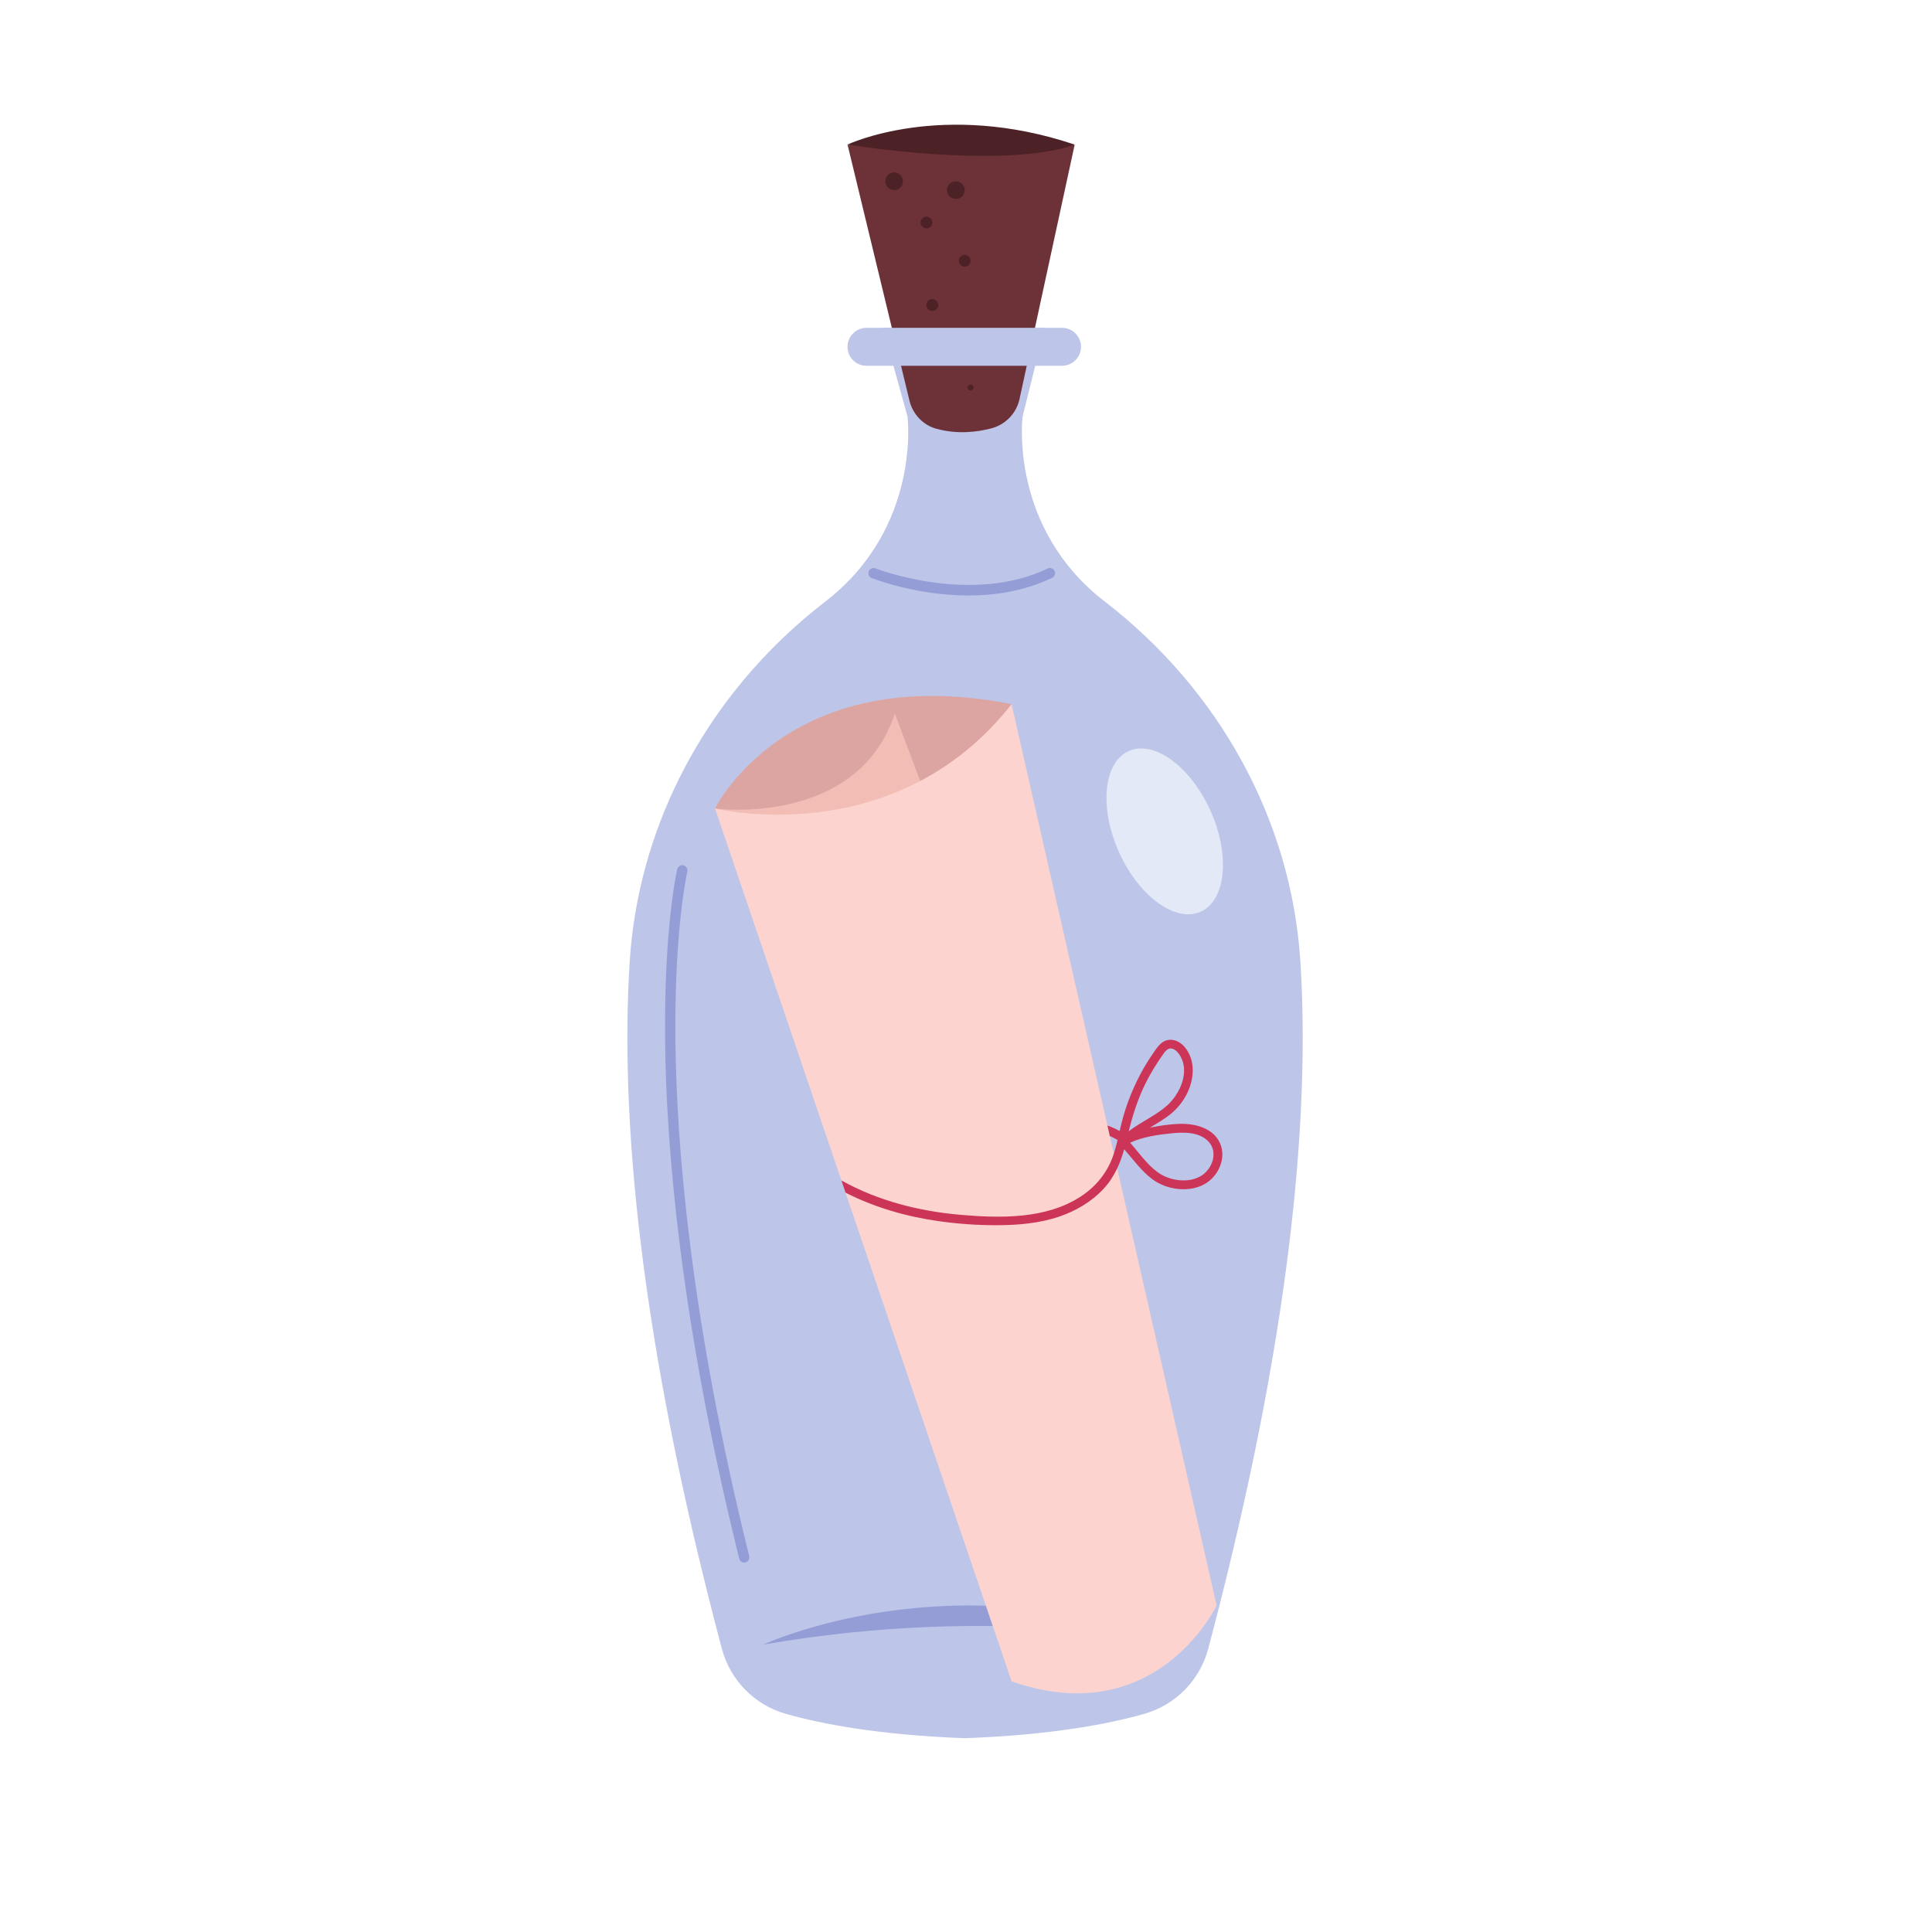 <svg xmlns="http://www.w3.org/2000/svg" xmlns:xlink="http://www.w3.org/1999/xlink" width="500" zoomAndPan="magnify" viewBox="0 0 375 375" height="500" preserveAspectRatio="xMidYMid meet" version="1.0"><defs><clipPath id="68f49b600c"><path d="M 121.773 80.812 L 252.855 80.812 L 252.855 337.383 L 121.773 337.383 Z M 121.773 80.812 " clip-rule="nonzero"/></clipPath></defs><g clip-path="url(#68f49b600c)"><path fill="#bdc6e9" d="M 236.73 311.48 C 236.02 314.285 235.281 317.141 234.516 320.031 C 232.891 326.133 228.176 330.926 222.113 332.652 C 215.133 334.641 204.051 336.754 187.469 337.379 L 187.469 337.391 C 187.414 337.391 187.363 337.383 187.316 337.383 C 187.266 337.383 187.215 337.391 187.16 337.391 L 187.16 337.379 C 170.578 336.754 159.496 334.641 152.516 332.652 C 146.453 330.926 141.738 326.133 140.113 320.031 C 123.926 259.047 120.383 216.344 122.211 186.82 C 123 174.102 126.406 161.898 131.977 150.789 C 138.578 137.629 148.215 125.992 160.156 116.789 C 178.918 102.328 176.141 80.816 176.141 80.816 L 198.488 80.816 C 198.488 80.816 195.711 102.328 214.473 116.789 C 236.492 133.762 250.691 159.031 252.418 186.82 C 254.16 214.941 251.031 255.027 236.73 311.48 " fill-opacity="1" fill-rule="nonzero"/></g><path fill="#959dd7" d="M 148.152 319.215 C 148.152 319.215 184.797 302.129 228.16 319.215 C 228.16 319.215 195.227 311.078 148.152 319.215 " fill-opacity="1" fill-rule="nonzero"/><path fill="#dda5a1" d="M 138.785 156.934 C 138.785 156.934 152.871 128.082 196.348 136.68 C 196.348 136.68 177.977 168.598 138.785 156.934 " fill-opacity="1" fill-rule="nonzero"/><path fill="#f2bdb5" d="M 138.785 156.934 C 138.785 156.934 166.34 160.617 173.691 138.52 L 184.098 166.141 C 184.098 166.141 144.297 169.824 138.785 156.934 " fill-opacity="1" fill-rule="nonzero"/><path fill="#fcd3cf" d="M 236.148 311.621 C 236.148 311.621 224.516 336.176 196.348 326.355 L 164.117 231.492 L 163.312 229.121 L 138.785 156.934 C 138.785 156.934 173.691 165.527 196.348 136.676 L 214.953 218.465 L 215.414 220.496 L 216.195 223.922 L 216.848 226.781 L 236.148 311.621 " fill-opacity="1" fill-rule="nonzero"/><path fill="#bdc6e9" d="M 202.777 63.629 L 198.488 80.816 C 198.488 80.816 187.16 86.344 176.141 80.816 L 173.41 70.996 L 171.355 63.629 L 202.777 63.629 " fill-opacity="1" fill-rule="nonzero"/><path fill="#4c2227" d="M 164.504 28.055 C 164.504 28.055 182.785 19.383 208.594 28.066 C 208.594 28.066 195.152 36.105 164.504 28.055 " fill-opacity="1" fill-rule="nonzero"/><path fill="#6d3138" d="M 176.52 77.738 L 164.504 28.055 C 164.504 28.055 194.613 33.016 208.594 28.066 L 197.895 77.43 C 197.289 80.23 195.152 82.441 192.383 83.156 C 189.57 83.883 185.758 84.328 181.723 83.215 C 179.125 82.5 177.156 80.363 176.52 77.738 " fill-opacity="1" fill-rule="nonzero"/><path fill="#bdc6e9" d="M 209.82 67.312 C 209.82 69.344 208.172 70.996 206.145 70.996 L 168.18 70.996 C 167.164 70.996 166.242 70.586 165.582 69.918 C 164.914 69.254 164.504 68.332 164.504 67.312 C 164.504 65.281 166.152 63.629 168.18 63.629 L 206.145 63.629 C 207.16 63.629 208.078 64.043 208.742 64.711 C 209.41 65.375 209.82 66.293 209.82 67.312 " fill-opacity="1" fill-rule="nonzero"/><path fill="#e3e9f7" d="M 234.953 157.367 C 238.816 165.973 237.969 174.742 233.062 176.953 C 228.156 179.164 221.051 173.984 217.188 165.375 C 213.328 156.773 214.172 148 219.078 145.789 C 223.984 143.578 231.09 148.762 234.953 157.367 " fill-opacity="1" fill-rule="nonzero"/><path fill="#959dd7" d="M 144.449 303.289 C 144 303.289 143.59 302.98 143.477 302.523 C 131.961 256.047 129.297 222.176 129.094 201.945 C 128.871 179.965 131.352 169.152 131.457 168.703 C 131.582 168.164 132.121 167.828 132.66 167.957 C 133.199 168.086 133.531 168.625 133.406 169.164 C 133.383 169.273 130.871 180.266 131.098 202.043 C 131.309 222.148 133.965 255.816 145.422 302.039 C 145.555 302.578 145.227 303.125 144.691 303.258 C 144.609 303.277 144.527 303.289 144.449 303.289 " fill-opacity="1" fill-rule="nonzero"/><path fill="#959dd7" d="M 187.973 115.586 C 177.926 115.586 169.699 112.391 169.184 112.188 C 168.672 111.984 168.418 111.398 168.621 110.883 C 168.824 110.367 169.406 110.117 169.922 110.32 C 170.105 110.391 188.449 117.5 203.355 110.348 C 203.852 110.109 204.449 110.32 204.691 110.82 C 204.93 111.32 204.719 111.918 204.219 112.156 C 198.863 114.73 193.172 115.586 187.973 115.586 " fill-opacity="1" fill-rule="nonzero"/><path fill="#cc3557" d="M 233.234 228.176 C 230.723 229.781 226.957 229.203 224.641 227.484 C 222.562 225.941 221.074 223.742 219.359 221.805 C 221.801 220.66 224.645 220.262 227.289 219.984 C 229.723 219.734 232.852 219.652 234.645 221.66 C 236.441 223.68 235.32 226.836 233.234 228.176 Z M 222.512 209.953 C 223.402 208.215 224.414 206.543 225.543 204.949 C 225.957 204.359 226.5 203.418 227.34 203.508 C 228.148 203.594 228.793 204.43 229.16 205.086 C 230.898 208.188 228.988 212.359 226.594 214.523 C 224.332 216.555 221.469 217.742 219.078 219.59 C 219.906 216.262 220.934 213.043 222.512 209.953 Z M 236.828 221.953 C 235.539 218.969 232 218.059 229.035 218.137 C 227.152 218.184 225.23 218.477 223.387 218.836 C 223.324 218.848 223.266 218.859 223.203 218.871 C 224.566 218.055 225.949 217.25 227.188 216.258 C 229.723 214.219 231.523 210.984 231.512 207.68 C 231.5 206.059 230.992 204.457 229.938 203.215 C 228.828 201.922 227.004 201.27 225.535 202.383 C 224.809 202.93 224.293 203.75 223.781 204.492 C 223.215 205.316 222.676 206.156 222.172 207.016 C 221.168 208.73 220.297 210.516 219.539 212.352 C 218.781 214.203 218.16 216.102 217.676 218.039 C 217.551 218.535 217.438 219.035 217.324 219.531 C 216.562 219.109 215.773 218.746 214.953 218.465 L 215.414 220.496 C 215.934 220.723 216.434 220.984 216.918 221.277 C 216.707 222.168 216.473 223.051 216.195 223.922 C 216.191 223.938 216.184 223.961 216.18 223.977 C 215.051 227.449 212.82 230.254 209.777 232.238 C 203.047 236.637 194.242 236.465 186.535 235.805 C 178.453 235.117 170.414 233.09 163.312 229.121 L 164.117 231.492 C 169.73 234.359 175.875 236.121 182.105 237.012 C 185.895 237.555 189.723 237.82 193.551 237.812 C 197.621 237.801 201.773 237.445 205.648 236.121 C 208.836 235.027 211.859 233.266 214.176 230.777 C 215.309 229.559 216.168 228.211 216.848 226.781 C 217.406 225.598 217.84 224.355 218.207 223.074 C 219.984 225.074 221.535 227.309 223.707 228.914 C 226.465 230.961 230.809 231.539 233.848 229.812 C 236.469 228.32 238.078 224.836 236.828 221.953 " fill-opacity="1" fill-rule="nonzero"/><path fill="#4c2227" d="M 175.258 35.184 C 175.258 34.238 174.492 33.469 173.547 33.469 C 172.602 33.469 171.836 34.238 171.836 35.184 C 171.836 36.133 172.602 36.902 173.547 36.902 C 174.492 36.902 175.258 36.133 175.258 35.184 " fill-opacity="1" fill-rule="nonzero"/><path fill="#4c2227" d="M 180.965 43.191 C 180.965 42.559 180.453 42.047 179.824 42.047 C 179.195 42.047 178.684 42.559 178.684 43.191 C 178.684 43.824 179.195 44.336 179.824 44.336 C 180.453 44.336 180.965 43.824 180.965 43.191 " fill-opacity="1" fill-rule="nonzero"/><path fill="#4c2227" d="M 187.242 36.902 C 187.242 35.949 186.473 35.184 185.531 35.184 C 184.586 35.184 183.816 35.949 183.816 36.902 C 183.816 37.848 184.586 38.613 185.531 38.613 C 186.473 38.613 187.242 37.848 187.242 36.902 " fill-opacity="1" fill-rule="nonzero"/><path fill="#4c2227" d="M 188.383 50.629 C 188.383 49.996 187.871 49.484 187.242 49.484 C 186.609 49.484 186.098 49.996 186.098 50.629 C 186.098 51.258 186.609 51.77 187.242 51.77 C 187.871 51.77 188.383 51.258 188.383 50.629 " fill-opacity="1" fill-rule="nonzero"/><path fill="#4c2227" d="M 182.105 59.207 C 182.105 58.574 181.594 58.062 180.965 58.062 C 180.336 58.062 179.824 58.574 179.824 59.207 C 179.824 59.84 180.336 60.352 180.965 60.352 C 181.594 60.352 182.105 59.84 182.105 59.207 " fill-opacity="1" fill-rule="nonzero"/><path fill="#4c2227" d="M 188.953 75.219 C 188.953 74.906 188.695 74.648 188.383 74.648 C 188.066 74.648 187.812 74.906 187.812 75.219 C 187.812 75.535 188.066 75.793 188.383 75.793 C 188.695 75.793 188.953 75.535 188.953 75.219 " fill-opacity="1" fill-rule="nonzero"/></svg>